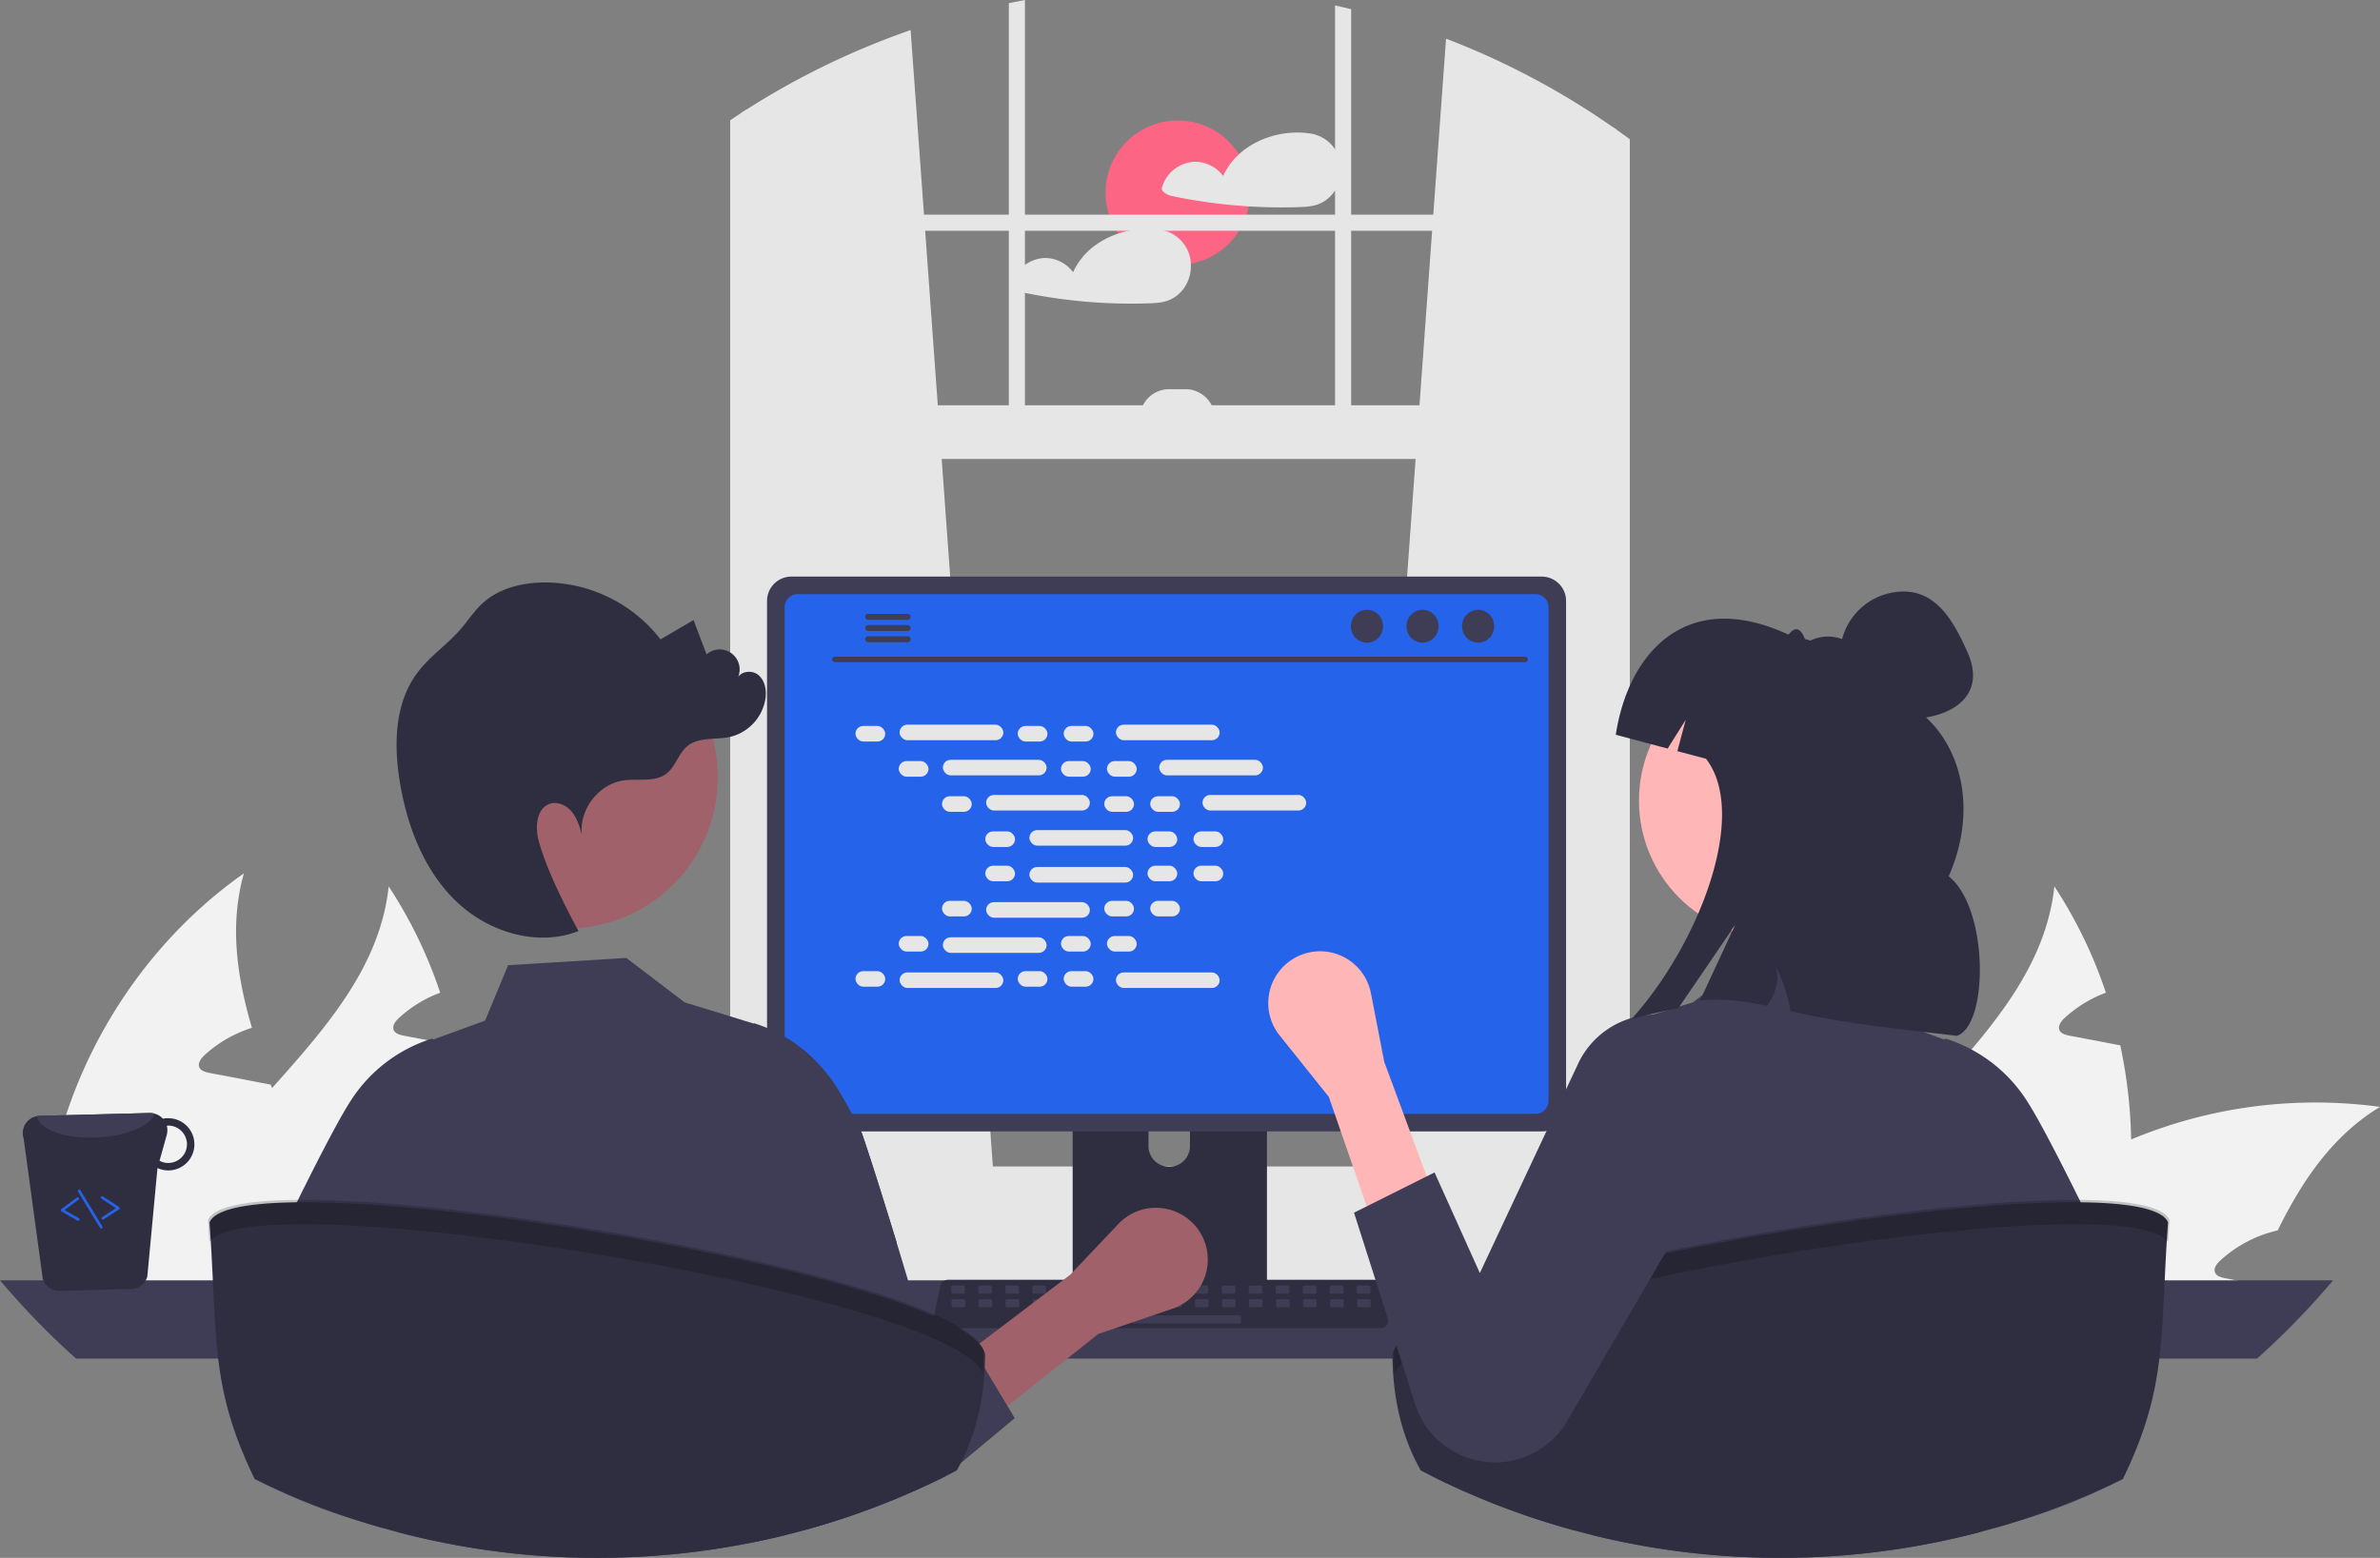 <svg xmlns="http://www.w3.org/2000/svg" data-name="Layer 1" width="880.16" height="576.272"
     viewBox="0 0 880.16 576.272" xmlns:xlink="http://www.w3.org/1999/xlink">
    <rect x="0" y="0" width="880.16" height="576.272" fill="#808080" stroke="none"/>
    <circle cx="435.555" cy="71.266" r="26.701" fill="#fd6584"/>
    <path d="M655.233,220.487a13.235,13.235,0,0,0-11.17-9.29,1.081,1.081,0,0,0-.18,0,1.418,1.418,0,0,0-.22-.05c-8.94-1.16-18.88,1.66-25.57,7.8a23.958,23.958,0,0,0-5.83,8.04,12.917,12.917,0,0,0-10.83-5.28,13.184,13.184,0,0,0-11.8,9.51,1.526,1.526,0,0,0,.69,1.69,6.673,6.673,0,0,0,2.79,1.42c2.21.47,4.44.9,6.67,1.29q6.54,1.14,13.15,1.85,4.365.465,8.75.74c6.04.38,12.11.47,18.16.28,3-.1,5.88-.2,8.62-1.52a12.798,12.798,0,0,0,4.95-4.31A14.548,14.548,0,0,0,655.233,220.487Z"
          transform="translate(-159.92 -161.864)" fill="#e6e6e6"/>
    <path d="M600.303,259.387a13.652,13.652,0,0,0-.56-3.3,13.26,13.26,0,0,0-11.18-9.29.965.965,0,0,0-.17,0,1.887,1.887,0,0,0-.23-.05,33.194,33.194,0,0,0-14.69,1.51c-7.26,2.43-13.63,7.33-16.7,14.33a12.922,12.922,0,0,0-10.84-5.28,13.183,13.183,0,0,0-11.8,9.51,1.555,1.555,0,0,0,.69,1.69,6.733,6.733,0,0,0,2.79,1.42c2.22.47,4.44.9,6.68,1.29q6.54,1.14,13.14,1.85a195.164,195.164,0,0,0,26.92,1.02c2.99-.1,5.88-.2,8.62-1.52a12.77,12.77,0,0,0,4.94-4.31A14.265,14.265,0,0,0,600.303,259.387Z"
          transform="translate(-159.92 -161.864)" fill="#e6e6e6"/>
    <path d="M948.052,583.375a171.855,171.855,0,0,1-7.443,53.773c-.186.633-.41,1.265-.633,1.898H830.422a98.322,98.322,0,0,1,7.406-22.328c9.117-19.351,24.002-35.911,38.701-52.359,20.244-22.663,40.004-45.139,43.13-74.612a169.258,169.258,0,0,1,19.053,39.334,46.231,46.231,0,0,0-15.294,9.378c-1.228,1.154-2.531,2.828-1.898,4.428.595,1.34,2.233,1.786,3.684,2.084,3.498.67,6.996,1.34,10.494,1.972,2.754.558,5.545,1.079,8.336,1.6A182.729,182.729,0,0,1,948.052,583.375Z"
          transform="translate(-159.92 -161.864)" fill="#f2f2f2"/>
    <path d="M1040.08,571.318c-17.565,10.68-28.729,27.203-37.846,45.697a46.743,46.743,0,0,0-21.249,11.164c-1.265,1.154-2.568,2.828-1.898,4.428.558,1.34,2.233,1.786,3.684,2.084,3.461.67,6.996,1.34,10.457,1.972-.335.782-.67,1.6-1.005,2.382H876.12A164.174,164.174,0,0,1,893.573,619.1c1.377-1.377,2.791-2.679,4.242-4.019a173.653,173.653,0,0,1,50.238-31.706A176.734,176.734,0,0,1,1040.08,571.318Z"
          transform="translate(-159.92 -161.864)" fill="#f2f2f2"/>
    <path d="M895.47,639.046H792.093a167.932,167.932,0,0,1,.149-24.858c4.131-51.094,31.929-99.768,73.868-129.241-5.359,19.09-2.605,38.069,2.977,57.122-.781.261-1.563.484-2.27.781a46.236,46.236,0,0,0-15.294,9.378c-1.228,1.154-2.53,2.828-1.898,4.428.558,1.34,2.233,1.786,3.684,2.084,3.498.67,6.996,1.34,10.457,1.972,2.791.558,5.582,1.079,8.373,1.637,1.302.223,2.605.484,3.907.744.186.447.298.856.484,1.265,6.55,18.048,13.694,36.245,17.044,54.74a127.778,127.778,0,0,1,1.712,14.029C895.396,635.102,895.47,637.074,895.47,639.046Z"
          transform="translate(-159.92 -161.864)" fill="#f2f2f2"/>
    <path d="M332.052,583.375a171.855,171.855,0,0,1-7.443,53.773c-.186.633-.41,1.265-.633,1.898H214.422a98.322,98.322,0,0,1,7.406-22.328c9.117-19.351,24.002-35.911,38.701-52.359,20.244-22.663,40.004-45.139,43.13-74.612a169.258,169.258,0,0,1,19.053,39.334,46.231,46.231,0,0,0-15.294,9.378c-1.228,1.154-2.531,2.828-1.898,4.428.595,1.34,2.233,1.786,3.684,2.084,3.498.67,6.996,1.34,10.494,1.972,2.754.558,5.545,1.079,8.336,1.6A182.729,182.729,0,0,1,332.052,583.375Z"
          transform="translate(-159.92 -161.864)" fill="#f2f2f2"/>
    <path d="M424.08,571.318c-17.565,10.68-28.729,27.203-37.846,45.697a46.743,46.743,0,0,0-21.249,11.164c-1.265,1.154-2.568,2.828-1.898,4.428.558,1.34,2.233,1.786,3.684,2.084,3.461.67,6.996,1.34,10.457,1.972-.335.782-.67,1.6-1.005,2.382H260.12A164.174,164.174,0,0,1,277.573,619.1c1.377-1.377,2.791-2.679,4.242-4.019a173.653,173.653,0,0,1,50.238-31.706A176.734,176.734,0,0,1,424.08,571.318Z"
          transform="translate(-159.92 -161.864)" fill="#f2f2f2"/>
    <path d="M279.47,639.046H176.093a167.932,167.932,0,0,1,.149-24.858c4.131-51.094,31.929-99.768,73.868-129.241-5.359,19.09-2.605,38.069,2.977,57.122-.781.261-1.563.484-2.27.781a46.236,46.236,0,0,0-15.294,9.378c-1.228,1.154-2.53,2.828-1.898,4.428.558,1.34,2.233,1.786,3.684,2.084,3.498.67,6.996,1.34,10.457,1.972,2.791.558,5.582,1.079,8.373,1.637,1.302.223,2.605.484,3.907.744.186.447.298.856.484,1.265,6.55,18.048,13.694,36.245,17.044,54.74a127.778,127.778,0,0,1,1.712,14.029C279.396,635.102,279.47,637.074,279.47,639.046Z"
          transform="translate(-159.92 -161.864)" fill="#f2f2f2"/>
    <path d="M664.33,595.644l92.37,8.2.99.09v-394.14q-.495-.345-.99-.69a288.323,288.323,0,0,0-62.01-32.94l-4.72,65.1-.43,5.96-4.67,64.56-1.44,19.86-18.93,261.7Z"
          transform="translate(-159.92 -161.864)" fill="#e6e6e6"/>
    <path d="M435.9,202.454c-.66.42-1.32.84-1.98,1.28v400.2l1.98-.18,91.37-8.11-.17-2.3-18.93-261.7-1.44-19.86-4.67-64.56-.43-5.96-4.95-68.27A287.687,287.687,0,0,0,435.9,202.454Z"
          transform="translate(-159.92 -161.864)" fill="#e6e6e6"/>
    <path d="M433.92,203.734c-1.33.86-2.66,1.74-3.97,2.63v403.03c0,10.07,5.97,18.51,13.95,20.66a15.249,15.249,0,0,0,4,.53h296.8a15.118,15.118,0,0,0,3.99-.53,17.06,17.06,0,0,0,7.78-4.66,22.919,22.919,0,0,0,6.18-16v-396.02c-1.64-1.21-3.29-2.41-4.96-3.58q-.495-.345-.99-.69v400.29a16.108,16.108,0,0,1-.46,3.85c-1.41,5.95-6.06,10.31-11.54,10.31h-296.8c-6.62,0-12-6.35-12-14.16v-406.94C435.24,202.874,434.58,203.294,433.92,203.734Z"
          transform="translate(-159.92 -161.864)" fill="#e6e6e6"/>
    <rect x="273.003" y="79.404" width="326.752" height="5.959" fill="#e6e6e6"/>
    <path d="M659.6,165.254c-1.98-.49-3.96-.95-5.96-1.38v161.81h5.96Z" transform="translate(-159.92 -161.864)"
          fill="#e6e6e6"/>
    <path d="M538.96,161.864c-1.99.37-3.98.75-5.96,1.16v162.66h5.96Z" transform="translate(-159.92 -161.864)"
          fill="#e6e6e6"/>
    <path d="M368.86,620.154a26.711,26.711,0,0,0,1.93,9.98,25.54,25.54,0,0,0,1.75,3.56,27.096,27.096,0,0,0,3.02,4.18,26.76,26.76,0,0,0,20.12,9.11h391.31a26.82,26.82,0,0,0,0-53.64h-391.31A26.846,26.846,0,0,0,368.86,620.154Z"
          transform="translate(-159.92 -161.864)" fill="#e6e6e6"/>
    <rect x="432.923" y="311.783" width="324.766" height="19.863"
          transform="translate(1030.691 481.565) rotate(-180)" fill="#e6e6e6"/>
    <path d="M581.401,305.824h27.809a0,0,0,0,1,0,0v0A10.925,10.925,0,0,1,598.285,316.749h-5.959a10.925,10.925,0,0,1-10.925-10.925v0A0,0,0,0,1,581.401,305.824Z"
          transform="translate(1030.691 460.709) rotate(-180)" fill="#e6e6e6"/>
    <path d="M159.92,635.474a289.004,289.004,0,0,0,28.12,28.95h806.58a289.004,289.004,0,0,0,28.12-28.95Z"
          transform="translate(-159.92 -161.864)" fill="#3f3d56"/>
    <path d="M556.61,538.664v102.56h71.85v-102.56a3.448,3.448,0,0,0-2.43-3.3,3.175,3.175,0,0,0-1.03-.16H560.08A3.463,3.463,0,0,0,556.61,538.664Zm28.04,35.24a7.67,7.67,0,0,1,15.34,0v11.9a7.67,7.67,0,0,1-15.34,0Z"
          transform="translate(-159.92 -161.864)" fill="#2f2e41"/>
    <path d="M556.39,637.944v9.89a1.946,1.946,0,0,0,1.93,1.94h68.43a1.94,1.94,0,0,0,1.93-1.94v-9.89Z"
          transform="translate(-159.92 -161.864)" fill="#3f3d56"/>
    <path d="M443.58,384.144v187.26a9.007,9.007,0,0,0,9,9h277.5a9.007,9.007,0,0,0,9-9V384.144a9.011,9.011,0,0,0-9-8.99h-277.5A9.012,9.012,0,0,0,443.58,384.144Z"
          transform="translate(-159.92 -161.864)" fill="#3f3d56"/>
    <path d="M450.09,386.474v182.62a4.818,4.818,0,0,0,4.81,4.81h272.87a4.818,4.818,0,0,0,4.81-4.81v-182.62a4.82,4.82,0,0,0-4.81-4.82h-272.87A4.821,4.821,0,0,0,450.09,386.474Z"
          transform="translate(-159.92 -161.864)" fill="#2563eb"/>
    <path d="M505.73,652.104a2.948,2.948,0,0,0,2.32,1.11H670.39a2.987,2.987,0,0,0,2.92-3.6l-2.52-11.97a2.993,2.993,0,0,0-1.86-2.17,2.895,2.895,0,0,0-1.06-.2h-157.31a2.894,2.894,0,0,0-1.06.2,2.992,2.992,0,0,0-1.86,2.17l-2.52,11.97A2.985,2.985,0,0,0,505.73,652.104Z"
          transform="translate(-159.92 -161.864)" fill="#2f2e41"/>
    <rect x="661.717" y="637.43" width="5" height="3" rx="0.488"
          transform="translate(1168.514 1115.995) rotate(-180)" fill="#3f3d56"/>
    <rect x="651.717" y="637.43" width="5" height="3" rx="0.488"
          transform="translate(1148.514 1115.995) rotate(-180)" fill="#3f3d56"/>
    <rect x="641.717" y="637.43" width="5" height="3" rx="0.488"
          transform="translate(1128.514 1115.995) rotate(-180)" fill="#3f3d56"/>
    <rect x="631.717" y="637.43" width="5" height="3" rx="0.488"
          transform="translate(1108.514 1115.995) rotate(-180)" fill="#3f3d56"/>
    <rect x="621.717" y="637.43" width="5" height="3" rx="0.488"
          transform="translate(1088.514 1115.995) rotate(-180)" fill="#3f3d56"/>
    <rect x="611.717" y="637.43" width="5" height="3" rx="0.488"
          transform="translate(1068.514 1115.995) rotate(-180)" fill="#3f3d56"/>
    <rect x="601.717" y="637.43" width="5" height="3" rx="0.488"
          transform="translate(1048.514 1115.995) rotate(-180)" fill="#3f3d56"/>
    <rect x="591.717" y="637.43" width="5" height="3" rx="0.488"
          transform="translate(1028.514 1115.995) rotate(-180)" fill="#3f3d56"/>
    <rect x="581.717" y="637.43" width="5" height="3" rx="0.488"
          transform="translate(1008.514 1115.995) rotate(-180)" fill="#3f3d56"/>
    <rect x="571.717" y="637.43" width="5" height="3" rx="0.488"
          transform="translate(988.514 1115.995) rotate(-180)" fill="#3f3d56"/>
    <rect x="561.717" y="637.43" width="5" height="3" rx="0.488"
          transform="translate(968.514 1115.995) rotate(-180)" fill="#3f3d56"/>
    <rect x="551.717" y="637.43" width="5" height="3" rx="0.488"
          transform="translate(948.514 1115.995) rotate(-180)" fill="#3f3d56"/>
    <rect x="541.717" y="637.43" width="5" height="3" rx="0.488"
          transform="translate(928.514 1115.995) rotate(-180)" fill="#3f3d56"/>
    <rect x="531.717" y="637.43" width="5" height="3" rx="0.488"
          transform="translate(908.514 1115.995) rotate(-180)" fill="#3f3d56"/>
    <rect x="521.717" y="637.43" width="5" height="3" rx="0.488"
          transform="translate(888.514 1115.995) rotate(-180)" fill="#3f3d56"/>
    <rect x="511.717" y="637.43" width="5" height="3" rx="0.488"
          transform="translate(868.514 1115.995) rotate(-180)" fill="#3f3d56"/>
    <rect x="661.835" y="642.43" width="5" height="3" rx="0.488"
          transform="translate(1168.75 1125.995) rotate(-180)" fill="#3f3d56"/>
    <rect x="651.835" y="642.43" width="5" height="3" rx="0.488"
          transform="translate(1148.75 1125.995) rotate(-180)" fill="#3f3d56"/>
    <rect x="641.835" y="642.43" width="5" height="3" rx="0.488"
          transform="translate(1128.75 1125.995) rotate(-180)" fill="#3f3d56"/>
    <rect x="631.835" y="642.43" width="5" height="3" rx="0.488"
          transform="translate(1108.75 1125.995) rotate(-180)" fill="#3f3d56"/>
    <rect x="621.835" y="642.43" width="5" height="3" rx="0.488"
          transform="translate(1088.75 1125.995) rotate(-180)" fill="#3f3d56"/>
    <rect x="611.835" y="642.43" width="5" height="3" rx="0.488"
          transform="translate(1068.75 1125.995) rotate(-180)" fill="#3f3d56"/>
    <rect x="601.835" y="642.43" width="5" height="3" rx="0.488"
          transform="translate(1048.75 1125.995) rotate(-180)" fill="#3f3d56"/>
    <rect x="591.835" y="642.43" width="5" height="3" rx="0.488"
          transform="translate(1028.75 1125.995) rotate(-180)" fill="#3f3d56"/>
    <rect x="581.835" y="642.43" width="5" height="3" rx="0.488"
          transform="translate(1008.75 1125.995) rotate(-180)" fill="#3f3d56"/>
    <rect x="571.835" y="642.43" width="5" height="3" rx="0.488"
          transform="translate(988.75 1125.995) rotate(-180)" fill="#3f3d56"/>
    <rect x="561.835" y="642.43" width="5" height="3" rx="0.488"
          transform="translate(968.75 1125.995) rotate(-180)" fill="#3f3d56"/>
    <rect x="551.835" y="642.43" width="5" height="3" rx="0.488"
          transform="translate(948.75 1125.995) rotate(-180)" fill="#3f3d56"/>
    <rect x="541.835" y="642.43" width="5" height="3" rx="0.488"
          transform="translate(928.75 1125.995) rotate(-180)" fill="#3f3d56"/>
    <rect x="531.835" y="642.43" width="5" height="3" rx="0.488"
          transform="translate(908.75 1125.995) rotate(-180)" fill="#3f3d56"/>
    <rect x="521.835" y="642.43" width="5" height="3" rx="0.488"
          transform="translate(888.75 1125.995) rotate(-180)" fill="#3f3d56"/>
    <rect x="511.835" y="642.43" width="5" height="3" rx="0.488"
          transform="translate(868.75 1125.995) rotate(-180)" fill="#3f3d56"/>
    <rect x="578.835" y="648.43" width="40" height="3" rx="0.488"
          transform="translate(1037.75 1137.995) rotate(-180)" fill="#3f3d56"/>
    <path d="M468.612,406.811H723.935a1.016,1.016,0,0,0,0-2.031H468.612a1.016,1.016,0,0,0,0,2.031Z"
          transform="translate(-159.92 -161.864)" fill="#3f3d56"/>
    <ellipse cx="546.635" cy="231.649" rx="5.95" ry="6.083" fill="#3f3d56"/>
    <ellipse cx="526.079" cy="231.649" rx="5.95" ry="6.083" fill="#3f3d56"/>
    <ellipse cx="505.523" cy="231.649" rx="5.95" ry="6.083" fill="#3f3d56"/>
    <path d="M479.9,390.044a1.095,1.095,0,0,0,1.09,1.1h14.6a1.105,1.105,0,0,0,0-2.21h-14.6A1.103,1.103,0,0,0,479.9,390.044Z"
          transform="translate(-159.92 -161.864)" fill="#3f3d56"/>
    <path d="M479.9,394.194a1.095,1.095,0,0,0,1.09,1.1h14.6a1.105,1.105,0,0,0,0-2.21h-14.6A1.103,1.103,0,0,0,479.9,394.194Z"
          transform="translate(-159.92 -161.864)" fill="#3f3d56"/>
    <path d="M479.9,398.334a1.103,1.103,0,0,0,1.09,1.11h14.6a1.105,1.105,0,0,0,0-2.21h-14.6A1.095,1.095,0,0,0,479.9,398.334Z"
          transform="translate(-159.92 -161.864)" fill="#3f3d56"/>
    <rect x="316.366" y="268.543" width="11.006" height="5.76" rx="2.88" fill="#e6e6e6"/>
    <rect x="376.366" y="268.543" width="11.006" height="5.76" rx="2.88" fill="#e6e6e6"/>
    <rect x="393.366" y="268.543" width="11.006" height="5.76" rx="2.88" fill="#e6e6e6"/>
    <rect x="332.686" y="268.063" width="38.366" height="5.76" rx="2.88" fill="#e6e6e6"/>
    <rect x="412.686" y="268.063" width="38.366" height="5.76" rx="2.88" fill="#e6e6e6"/>
    <rect x="332.366" y="281.543" width="11.006" height="5.76" rx="2.88" fill="#e6e6e6"/>
    <rect x="392.366" y="281.543" width="11.006" height="5.76" rx="2.88" fill="#e6e6e6"/>
    <rect x="409.366" y="281.543" width="11.006" height="5.76" rx="2.88" fill="#e6e6e6"/>
    <rect x="348.686" y="281.063" width="38.366" height="5.76" rx="2.88" fill="#e6e6e6"/>
    <rect x="428.686" y="281.063" width="38.366" height="5.76" rx="2.88" fill="#e6e6e6"/>
    <rect x="348.366" y="294.543" width="11.006" height="5.76" rx="2.88" fill="#e6e6e6"/>
    <rect x="408.366" y="294.543" width="11.006" height="5.76" rx="2.88" fill="#e6e6e6"/>
    <rect x="425.366" y="294.543" width="11.006" height="5.76" rx="2.88" fill="#e6e6e6"/>
    <rect x="364.686" y="294.063" width="38.366" height="5.76" rx="2.88" fill="#e6e6e6"/>
    <rect x="444.686" y="294.063" width="38.366" height="5.76" rx="2.88" fill="#e6e6e6"/>
    <rect x="364.366" y="307.543" width="11.006" height="5.76" rx="2.88" fill="#e6e6e6"/>
    <rect x="424.366" y="307.543" width="11.006" height="5.76" rx="2.88" fill="#e6e6e6"/>
    <rect x="441.366" y="307.543" width="11.006" height="5.76" rx="2.88" fill="#e6e6e6"/>
    <rect x="380.686" y="307.063" width="38.366" height="5.76" rx="2.88" fill="#e6e6e6"/>
    <rect x="376.366" y="359.237" width="11.006" height="5.76" rx="2.88" fill="#e6e6e6"/>
    <rect x="393.366" y="359.237" width="11.006" height="5.76" rx="2.88" fill="#e6e6e6"/>
    <rect x="412.686" y="359.717" width="38.366" height="5.76" rx="2.88" fill="#e6e6e6"/>
    <rect x="316.366" y="359.237" width="11.006" height="5.76" rx="2.88" fill="#e6e6e6"/>
    <rect x="332.686" y="359.717" width="38.366" height="5.76" rx="2.88" fill="#e6e6e6"/>
    <rect x="332.366" y="346.237" width="11.006" height="5.76" rx="2.88" fill="#e6e6e6"/>
    <rect x="392.366" y="346.237" width="11.006" height="5.76" rx="2.88" fill="#e6e6e6"/>
    <rect x="409.366" y="346.237" width="11.006" height="5.76" rx="2.88" fill="#e6e6e6"/>
    <rect x="348.686" y="346.717" width="38.366" height="5.76" rx="2.88" fill="#e6e6e6"/>
    <rect x="348.366" y="333.237" width="11.006" height="5.76" rx="2.88" fill="#e6e6e6"/>
    <rect x="408.366" y="333.237" width="11.006" height="5.76" rx="2.88" fill="#e6e6e6"/>
    <rect x="425.366" y="333.237" width="11.006" height="5.76" rx="2.88" fill="#e6e6e6"/>
    <rect x="364.686" y="333.717" width="38.366" height="5.76" rx="2.88" fill="#e6e6e6"/>
    <rect x="364.366" y="320.237" width="11.006" height="5.76" rx="2.88" fill="#e6e6e6"/>
    <rect x="424.366" y="320.237" width="11.006" height="5.76" rx="2.88" fill="#e6e6e6"/>
    <rect x="441.366" y="320.237" width="11.006" height="5.76" rx="2.88" fill="#e6e6e6"/>
    <rect x="380.686" y="320.717" width="38.366" height="5.76" rx="2.88" fill="#e6e6e6"/>
    <path d="M509.832,707.816c-.22.11-.44.22-.66.32q-2.085,1.035-4.2,2.04-6.33,3.015-12.82,5.73a285.483,285.483,0,0,1-34.97,12.03c-2-12.47-3.94-41.88-5.8-63.51-.35-4.07-.7-7.86-1.05-11.21a97.155,97.155,0,0,0-1.89-13.08,4.359,4.359,0,0,0-.39-.97c.19,1.73.39,6.89.58,14.05.1,3.35.19,7.14.29,11.21.47,20.82.96,49.15,1.45,65.28-1.39.34-2.79.68-4.19,1-.88.21-1.77.41-2.66.6-1.08.24-2.16.48-3.24.7q-1.695.36-3.39.69a290.072,290.072,0,0,1-56.06,5.44c-1.25,0-2.49-.01-3.74-.02-.38,0-.76-.01-1.15-.02-1.1-.02-2.24-.04-3.4-.07a288.591,288.591,0,0,1-65.84-9.49l.87-64.11.15-11.21.06-4.25a15.182,15.182,0,0,0-.88,4.25c-.35,2.73-.71,6.6-1.07,11.21-1.37,17.76-2.78,46.41-4.24,62.71-17.29-4.92-29.93-9.41-45.73-17.31-.61-.3-1.23-.61-1.84-.92.11-.77.23-1.54.34-2.33,1.79-12.44-.32-28.63,1.66-42.15,1.51-10.43,3.07-20.45,4.64-28.95,1.9-10.23,3.83-18.27,5.74-22.18,2.2-4.51,4.4-8.95,6.53-13.2q1.38-2.745,2.71-5.39c.48-.95.96-1.89,1.43-2.81,2.14-4.19,4.16-8.06,6.01-11.49,1.3-2.41,2.5-4.59,3.6-6.5,1.29-2.25,2.43-4.11,3.37-5.52a55.306,55.306,0,0,1,29.28-22.21l.3-.08.29.12.33.15,19.06-6.97,8.51-20.49,43.71-2.69,7.06,5.37,3.61,2.75,3.85,2.93,7.08,5.39,2.01.62,2.99.92,20.45,6.28.21-.09.3.08a55.168,55.168,0,0,1,27.36,19.5c.68.88,1.31,1.79,1.92,2.71,1.66,2.46,3.9,6.35,6.54,11.23,1.09,2.01,2.24,4.19,3.45,6.5.73,1.39,7.03,21.05,13.16,41.13,5.73,18.8,11.31,37.97,12.04,42.89.13.91.27,1.83.4,2.74.83,5.69,1.65,11.42,2.44,17.01,1.17,8.29,2.31,16.29,3.4,23.44C509.812,707.686,509.822,707.746,509.832,707.816Z"
          transform="translate(-159.92 -161.864)" fill="#3f3d56"/>
    <polygon points="303.59 473.566 295.093 440.774 287.59 469.07 303.59 473.566" opacity="0.2"/>
    <path d="M175.749,635.05a6.416,6.416,0,0,0,6.183,4.331l26.492-.682a6.328,6.328,0,0,0,5.981-4.657l3.749-40.087a9.794,9.794,0,0,0,4.238.871,9.661,9.661,0,0,0-.485-19.317,8.184,8.184,0,0,0-1.736.181,6.548,6.548,0,0,0-4.874-2.103l-40.751,1.052a5.854,5.854,0,0,0-1.005.125,6.365,6.365,0,0,0-4.873,8.265Zm43.173-43.817,2.668-9.553a6.506,6.506,0,0,0,.02-3.375c.129-0.0.244-.062.373-.062a6.91,6.91,0,0,1,.324,13.817A6.505,6.505,0,0,1,218.923,591.233Z"
          transform="translate(-159.92 -161.864)" fill="#2f2e41"/>
    <path d="M173.541,574.763c.868,4.964,10.629,8.454,22.366,7.847,10.793-.497,19.617-4.287,21.234-8.779a6.025,6.025,0,0,0-1.844-.246l-40.751,1.052A5.854,5.854,0,0,0,173.541,574.763Z"
          transform="translate(-159.92 -161.864)" fill="#3f3d56"/>
    <path d="M198.058,613.021a.497.497,0,0,0,.151-.066l5.753-3.766a.499.499,0,0,0,0-.836l-5.98-3.917a.5.5,0,1,0-.548.836l5.341,3.498-5.114,3.348a.5.5,0,0,0,.396.903Z"
          transform="translate(-159.92 -161.864)" fill="#2563eb"/>
    <path d="M188.971,613.44a.5.5,0,0,0,.126-.918l-5.303-3.04,5.126-3.807a.5.5,0,1,0-.596-.802l-5.739,4.263a.5.5,0,0,0,.049.835l5.965,3.42A.5.5,0,0,0,188.971,613.44Z"
          transform="translate(-159.92 -161.864)" fill="#2563eb"/>
    <path d="M197.486,616.321a.482.482,0,0,0,.137-.058.5.5,0,0,0,.168-.687l-8.155-13.408a.5.5,0,0,0-.854.521L196.936,616.097A.5.5,0,0,0,197.486,616.321Z"
          transform="translate(-159.92 -161.864)" fill="#2563eb"/>
    <path d="M945.069,708.904c-.61.31-1.23.62-1.84.92-15.8,7.9-28.44,12.39-45.73,17.31-1.46-16.3-2.87-44.95-4.24-62.71-.36-4.61-.72-8.48-1.07-11.21a15.182,15.182,0,0,0-.88-4.25l.06,4.25.15,11.21.87,64.11a288.588,288.588,0,0,1-65.84,9.49c-1.16.03-2.3.05-3.4.07-.39.01-.77.02-1.15.02-1.25.01-2.49.02-3.74.02a289.271,289.271,0,0,1-69.54-8.43c.49-16.13.98-44.46,1.45-65.28.1-4.07.19-7.86.29-11.21.19-7.16.39-12.32.58-14.05a4.362,4.362,0,0,0-.39.97,97.154,97.154,0,0,0-1.89,13.08c-.35,3.35-.7,7.14-1.05,11.21-1.86,21.63-3.8,51.04-5.8,63.51a285.473,285.473,0,0,1-34.97-12.03q-9-3.75-17.68-8.09c1.1-7.2,2.25-15.27,3.43-23.64.92-6.49,1.87-13.16,2.84-19.75,1.5-10.18,52.46-120.11,64.47-123.96l.3-.08.21.09,20.45-6.28,2.99-.92,2.01-.62,7.08-5.39,3.85-2.93,3.61-2.75,7.06-5.37,43.71,2.69,8.51,20.49,19.06,6.97.33-.15.29-.12.3.08a55.306,55.306,0,0,1,29.28,22.21c.94,1.41,2.08,3.27,3.37,5.52,1.1,1.91,2.3,4.09,3.6,6.5,1.85,3.43,3.87,7.3,6.01,11.49.47.92.95,1.86,1.43,2.81q1.335,2.64,2.71,5.39c2.13,4.25,4.33,8.69,6.53,13.2,1.91,3.91,3.84,11.95,5.74,22.18,1.57,8.5,3.13,18.52,4.64,28.95,1.98,13.52-.13,29.71,1.66,42.15C944.839,707.364,944.959,708.134,945.069,708.904Z"
          transform="translate(-159.92 -161.864)" fill="#3f3d56"/>
    <circle cx="656.954" cy="296.158" r="50.836" fill="#ffb6b6"/>
    <polygon points="575.659 473.566 584.156 440.774 591.659 469.07 575.659 473.566" opacity="0.2"/>
    <path d="M961.689,614.064c-3.04,41.88.11,60.32-16.67,94.85a286.16,286.16,0,0,1-47.52,18.22q-2.55.72-5.11,1.4a288.588,288.588,0,0,1-65.84,9.49c-1.16.03-2.3.05-3.4.07-.39.01-.77.02-1.15.02-1.25.01-2.49.02-3.74.02a289.271,289.271,0,0,1-69.54-8.43q-3.42-.84-6.81-1.77a285.473,285.473,0,0,1-34.97-12.03q-9-3.75-17.68-8.09c-1.31-.66-2.62-1.32-3.91-2-6.63-11.66-10.4-25.84-10.48-42.88C679.459,633.574,951.549,588.744,961.689,614.064Z"
          transform="translate(-159.92 -161.864)" fill="#2f2e41"/>
    <path d="M961.681,621.236c.155-2.593.329-5.271.531-8.06-10.14-25.32-282.23,19.51-286.82,48.87.013,2.692.128,5.304.321,7.855C686.829,640.922,945.318,598.314,961.681,621.236Z"
          transform="translate(-159.92 -161.864)" opacity="0.2"/>
    <path d="M668.102,616.039,690.436,604.872,671.825,554.622l-4.905-25.342a19.161,19.161,0,0,0-31.282-10.907h0a19.161,19.161,0,0,0-2.493,26.518l18.207,22.759Z"
          transform="translate(-159.92 -161.864)" fill="#ffb6b6"/>
    <path d="M690.436,595.567l-29.778,14.889,22.599,70.809A30.977,30.977,0,0,0,705.592,701.981h0a30.977,30.977,0,0,0,33.737-14.197l59.925-102.714a31.62,31.62,0,0,0-10.196-42.982h0a31.62,31.62,0,0,0-45.296,12.765l-36.576,77.936Z"
          transform="translate(-159.92 -161.864)" fill="#3f3d56"/>
    <circle cx="209.508" cy="287.552" r="55.935" fill="#a0616a"/>
    <path d="M314.164,410.87C318.712,404.74,325.249,400.382,330.249,394.615c2.743-3.164,5.021-6.75,8.106-9.582,5.73-5.263,13.744-7.42,21.52-7.688a54.305,54.305,0,0,1,44.331,21.038q6.097-3.575,12.194-7.149,2.409,6.34,4.817,12.68a7.391,7.391,0,0,1,11.264,9.248c.967-2.989,5.399-3.623,7.843-1.649,2.443,1.975,3.098,5.488,2.699,8.604a17.32,17.32,0,0,1-13.065,14.326c-5.304,1.182-11.477-.06-15.723,3.332-3.404,2.72-4.431,7.672-7.904,10.301-4.28,3.24-10.329,1.742-15.65,2.458-9.308,1.253-16.678,10.773-15.56,20.098-.842-2.942-1.727-5.97-3.639-8.36-1.912-2.39-5.131-4.007-8.062-3.128-4.846,1.453-5.639,8.058-4.464,12.978,3.115,13.05,14.919,34.144,14.919,34.144-15.328,6.046-33.589.329-45.415-11.144-11.826-11.473-17.986-27.719-20.669-43.976C305.516,437.361,305.839,422.091,314.164,410.87Z"
          transform="translate(-159.92 -161.864)" fill="#2f2e41"/>
    <path d="M880.582,486.046c10.642-24.398,4.613-46.85-8.36-58.76l0-.01c-5.1-11.43-11.88-20.25-19.64-22.32-3.75-2.41-7.39-5.24-11.43-6.68a14.887,14.887,0,0,0-11.68.53l-2.06-.55c-1.75-4.47-3.8-4.56-6.08-1.62-8.78-4.09-16.69-5.92-23.73-5.92-22.96,0-36.54,19.44-40.14,42.94l19.19,5.11,6.67-10.63-3.08,11.59,10.59,2.81c16.12,20.99-3.17,69.41-27.62,96.35q8.73-2.415,17.39-4.08l20.98-30.76-13,28c6.75-.99,15.36-.04,24.77,1.87,3.17-4.14,4.84-9.66,3.2-14.58a55.745,55.745,0,0,1,5.48,16.53c19.86,4.85,46.95,7.34,61.55,9.18C895.378,541.196,895.41,497.706,880.582,486.046Z"
          transform="translate(-159.92 -161.864)" fill="#2f2e41"/>
    <path d="M887.505,403.054c7.795,17.453-7.933,24.96-22.341,24.748-13.019-.192-24.084-9.338-24.748-22.341a23.576,23.576,0,0,1,22.341-24.748C875.76,380.048,882.196,391.166,887.505,403.054Z"
          transform="translate(-159.92 -161.864)" fill="#2f2e41"/>
    <path d="M525.902,687.173l-12.84-21.416L555.754,633.369l17.75-18.741a19.161,19.161,0,0,1,32.245,7.604h0a19.161,19.161,0,0,1-12.142,23.707l-27.583,9.416Z"
          transform="translate(-159.92 -161.864)" fill="#a0616a"/>
    <path d="M535.182,686.466l-19.99,16.66-5.39,4.49-.63.52q-2.085,1.035-4.2,2.04-6.33,3.015-12.82,5.73a285.483,285.483,0,0,1-34.97,12.03q-3.39.93-6.81,1.77c-1.39.34-2.79.68-4.19,1-.88.21-1.77.41-2.66.6-1.08.24-2.16.48-3.24.7q-1.695.36-3.39.69a30.963,30.963,0,0,1-9.62-22.44c0-.27,0-.55.01-.83l3.21-82.33,1.42-36.49a31.618,31.618,0,0,1,31.69-30.78c.96,0,1.91.05,2.85.14.68.88,1.31,1.79,1.92,2.71,1.66,2.46,3.9,6.35,6.54,11.23,1.09,2.01,2.24,4.19,3.45,6.5.73,1.39,7.03,21.05,13.16,41.13l-2.7,20.97-4.88,37.8,20.02-13.14,14.1-9.26,1.67,2.79,4.35,7.26,8.4,14Z"
          transform="translate(-159.92 -161.864)" fill="#3f3d56"/>
    <path d="M524.222,662.936c-.01,1.7-.05,3.37-.14,5.02a97.248,97.248,0,0,1-1.58,13.56,79.144,79.144,0,0,1-7.31,21.61c-.46.91-.95,1.81-1.45,2.69-1.29.68-2.6,1.34-3.91,2-.22.11-.44.22-.66.32q-8.355,4.155-17.02,7.77a285.483,285.483,0,0,1-34.97,12.03q-3.39.93-6.81,1.77-6.675,1.65-13.48,2.99a290.072,290.072,0,0,1-56.06,5.44c-1.25,0-2.49-.01-3.74-.02-.38,0-.76-.01-1.15-.02-1.1-.02-2.24-.04-3.4-.07a288.591,288.591,0,0,1-65.84-9.49q-2.565-.675-5.11-1.4a286.165,286.165,0,0,1-47.52-18.22c-16.78-34.53-13.63-52.97-16.67-94.85,6.24-15.59,111.81-4.58,193.09,13.03,22.06,4.78,42.32,10.05,58.33,15.41,16.54,5.53,28.53,11.15,33.23,16.43A7.937,7.937,0,0,1,524.222,662.936Z"
          transform="translate(-159.92 -161.864)" fill="#2f2e41"/>
    <path d="M237.408,621.236c-.155-2.593-.329-5.271-.531-8.06,10.14-25.32,282.23,19.51,286.82,48.87-.013,2.692-.128,5.304-.321,7.855C512.26,640.922,253.77,598.314,237.408,621.236Z"
          transform="translate(-159.92 -161.864)" opacity="0.2"/>
</svg>